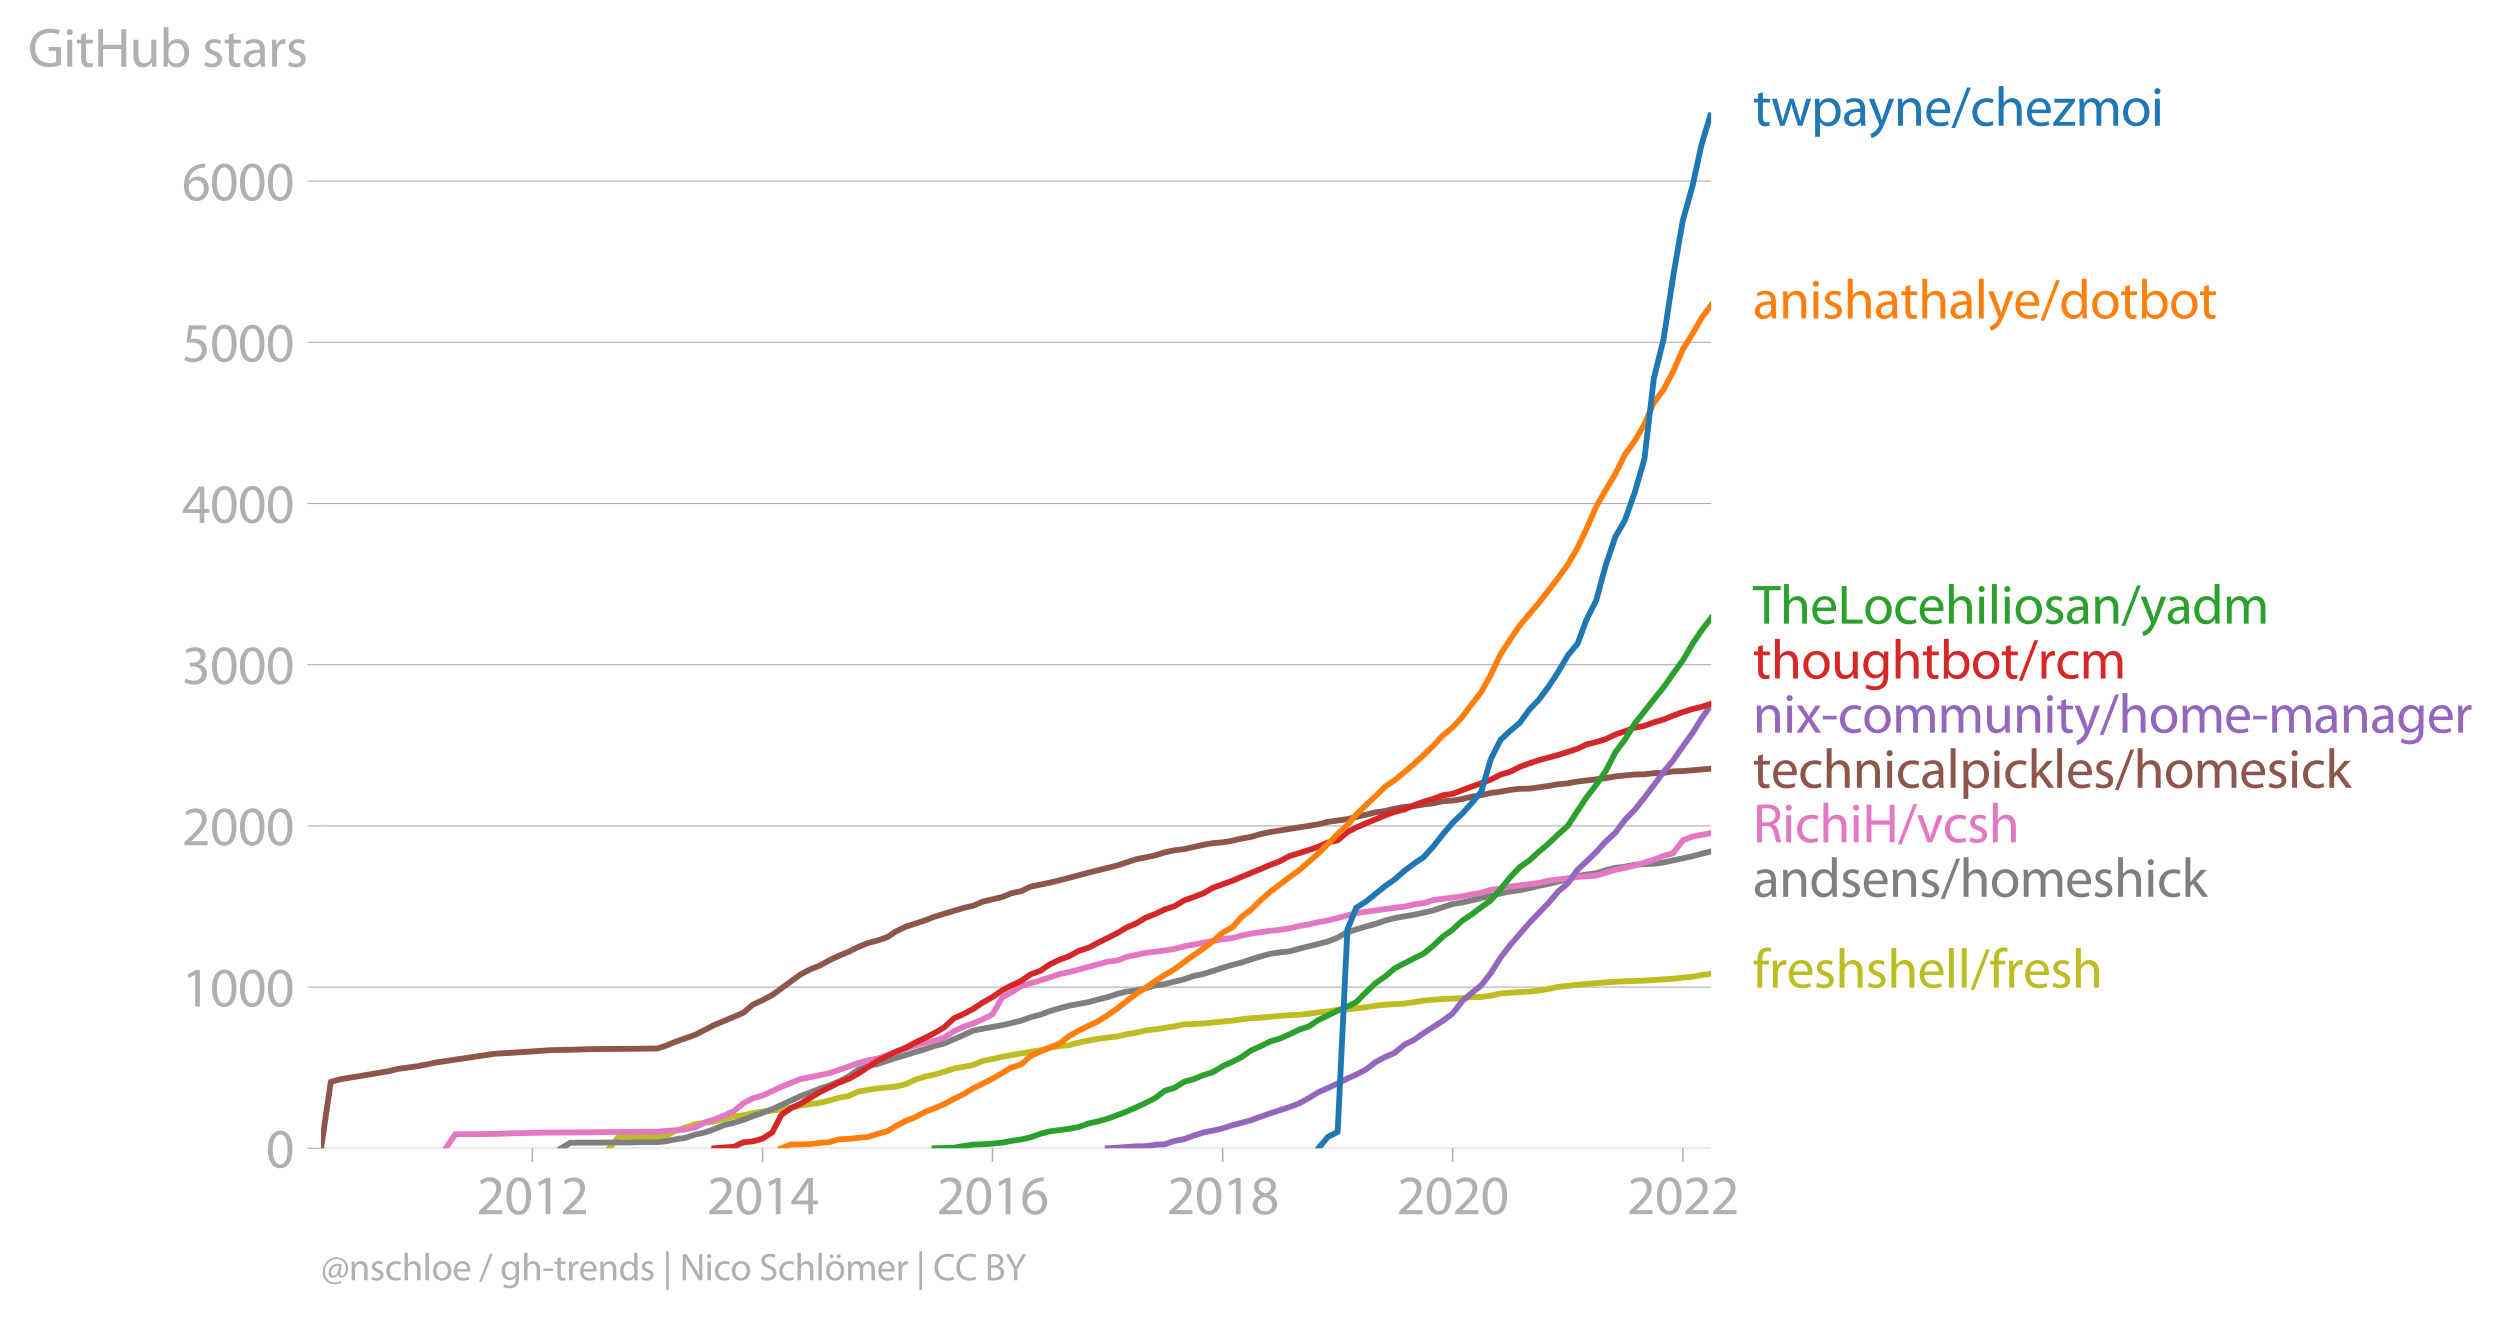 <svg xmlns:xlink="http://www.w3.org/1999/xlink" width="856.326" height="451.361" viewBox="0 0 642.244 338.521" xmlns="http://www.w3.org/2000/svg"><defs><style>*{stroke-linejoin:round;stroke-linecap:butt}</style></defs><g id="figure_1"><path d="M0 338.52h642.244V0H0v338.52z" style="fill:none" id="patch_1"/><g id="axes_1"><path d="M82.476 294.993h357.12V28.881H82.476v266.112z" style="fill:none" id="patch_2"/><g id="matplotlib.axis_1"><g id="xtick_1"><g id="line2d_1"><defs><path id="mc880b0dc08" d="M0 0v3.5" style="stroke:#b0b0b0;stroke-width:.4"/></defs><use xlink:href="#mc880b0dc08" x="136.764" y="294.993" style="fill:#b0b0b0;stroke:#b0b0b0;stroke-width:.4"/></g><g style="fill:#b0b0b0" transform="matrix(.14 0 0 -.14 122.401 311.933)" id="text_1"><defs><path id="MyriadPro-Regular-32" d="M2944 0v467H1075v13l333 307c877 845 1434 1466 1434 2234 0 595-378 1209-1274 1209-480 0-890-179-1178-422l180-397c192 160 505 352 883 352 621 0 825-390 825-813-6-627-486-1164-1548-2176L288 346V0h2656z" transform="scale(.016)"/><path id="MyriadPro-Regular-30" d="M1677 4230c-845 0-1447-768-1447-2163C243 691 794-70 1606-70c922 0 1447 780 1447 2195 0 1325-499 2105-1376 2105zm-32-435c582 0 845-672 845-1696 0-1062-276-1734-852-1734-512 0-844 614-844 1696 0 1133 358 1734 851 1734z" transform="scale(.016)"/><path id="MyriadPro-Regular-31" d="M1510 0h544v4160h-480l-908-486 108-429 724 390h12V0z" transform="scale(.016)"/></defs><use xlink:href="#MyriadPro-Regular-32"/><use xlink:href="#MyriadPro-Regular-30" x="51.3"/><use xlink:href="#MyriadPro-Regular-31" x="102.6"/><use xlink:href="#MyriadPro-Regular-32" x="153.9"/></g></g><g id="xtick_2"><use xlink:href="#mc880b0dc08" x="195.907" y="294.993" style="fill:#b0b0b0;stroke:#b0b0b0;stroke-width:.4" id="line2d_2"/><g style="fill:#b0b0b0" transform="matrix(.14 0 0 -.14 181.544 311.933)" id="text_2"><defs><path id="MyriadPro-Regular-34" d="M2560 0v1133h582v441h-582v2586h-608L96 1504v-371h1933V0h531zM666 1574v13l1017 1415c115 192 218 371 346 614h19c-13-218-19-435-19-653V1574H666z" transform="scale(.016)"/></defs><use xlink:href="#MyriadPro-Regular-32"/><use xlink:href="#MyriadPro-Regular-30" x="51.3"/><use xlink:href="#MyriadPro-Regular-31" x="102.6"/><use xlink:href="#MyriadPro-Regular-34" x="153.9"/></g></g><g id="xtick_3"><use xlink:href="#mc880b0dc08" x="254.968" y="294.993" style="fill:#b0b0b0;stroke:#b0b0b0;stroke-width:.4" id="line2d_3"/><g style="fill:#b0b0b0" transform="matrix(.14 0 0 -.14 240.605 311.933)" id="text_3"><defs><path id="MyriadPro-Regular-36" d="M2662 4224c-102 0-243-6-409-32-525-64-986-275-1331-614-410-410-704-1056-704-1876C218 621 800-70 1690-70c864 0 1382 704 1382 1465 0 813-518 1344-1254 1344-461 0-807-217-1005-480h-19c96 685 563 1331 1446 1479 160 25 307 32 422 25v461zM1690 365c-589 0-903 505-916 1190 0 103 26 186 64 250 154 301 468 512 807 512 518 0 857-359 857-954s-326-998-806-998h-6z" transform="scale(.016)"/></defs><use xlink:href="#MyriadPro-Regular-32"/><use xlink:href="#MyriadPro-Regular-30" x="51.3"/><use xlink:href="#MyriadPro-Regular-31" x="102.6"/><use xlink:href="#MyriadPro-Regular-36" x="153.9"/></g></g><g id="xtick_4"><use xlink:href="#mc880b0dc08" x="314.111" y="294.993" style="fill:#b0b0b0;stroke:#b0b0b0;stroke-width:.4" id="line2d_4"/><g style="fill:#b0b0b0" transform="matrix(.14 0 0 -.14 299.748 311.933)" id="text_4"><defs><path id="MyriadPro-Regular-38" d="M1062 2170c-512-218-825-589-825-1114C237 448 762-70 1632-70c794 0 1414 486 1414 1209 0 506-320 871-838 1075v20c512 243 685 620 685 972 0 519-403 1024-1210 1024-729 0-1286-448-1286-1107 0-358 198-717 659-934l6-19zm583-1831c-531 0-851 371-832 794 0 397 262 717 749 857 563-160 915-403 915-908 0-423-327-743-832-743zm6 3488c506 0 704-345 704-678 0-378-275-634-633-755-480 128-794 352-794 768 0 358 256 665 723 665z" transform="scale(.016)"/></defs><use xlink:href="#MyriadPro-Regular-32"/><use xlink:href="#MyriadPro-Regular-30" x="51.3"/><use xlink:href="#MyriadPro-Regular-31" x="102.6"/><use xlink:href="#MyriadPro-Regular-38" x="153.9"/></g></g><g id="xtick_5"><use xlink:href="#mc880b0dc08" x="373.172" y="294.993" style="fill:#b0b0b0;stroke:#b0b0b0;stroke-width:.4" id="line2d_5"/><g style="fill:#b0b0b0" transform="matrix(.14 0 0 -.14 358.81 311.933)" id="text_5"><use xlink:href="#MyriadPro-Regular-32"/><use xlink:href="#MyriadPro-Regular-30" x="51.3"/><use xlink:href="#MyriadPro-Regular-32" x="102.6"/><use xlink:href="#MyriadPro-Regular-30" x="153.9"/></g></g><g id="xtick_6"><use xlink:href="#mc880b0dc08" x="432.315" y="294.993" style="fill:#b0b0b0;stroke:#b0b0b0;stroke-width:.4" id="line2d_6"/><g style="fill:#b0b0b0" transform="matrix(.14 0 0 -.14 417.952 311.933)" id="text_6"><use xlink:href="#MyriadPro-Regular-32"/><use xlink:href="#MyriadPro-Regular-30" x="51.3"/><use xlink:href="#MyriadPro-Regular-32" x="102.6"/><use xlink:href="#MyriadPro-Regular-32" x="153.9"/></g></g></g><g id="matplotlib.axis_2"><g id="ytick_1"><path d="M82.476 294.993h357.12" clip-path="url(#pe9c9b6a384)" style="fill:none;stroke:#b0b0b0;stroke-width:.3;stroke-linecap:square" id="line2d_7"/><g id="line2d_8"><defs><path id="m61c4d9cf75" d="M0 0h-3.5" style="stroke:#b0b0b0;stroke-width:.3"/></defs><use xlink:href="#m61c4d9cf75" x="82.476" y="294.993" style="fill:#b0b0b0;stroke:#b0b0b0;stroke-width:.3"/></g><use xlink:href="#MyriadPro-Regular-30" style="fill:#b0b0b0" transform="matrix(.14 0 0 -.14 68.295 299.963)" id="text_7"/></g><g id="ytick_2"><path d="M82.476 253.582h357.12" clip-path="url(#pe9c9b6a384)" style="fill:none;stroke:#b0b0b0;stroke-width:.3;stroke-linecap:square" id="line2d_9"/><use xlink:href="#m61c4d9cf75" x="82.476" y="253.582" style="fill:#b0b0b0;stroke:#b0b0b0;stroke-width:.3" id="line2d_10"/><g style="fill:#b0b0b0" transform="matrix(.14 0 0 -.14 46.75 258.552)" id="text_8"><use xlink:href="#MyriadPro-Regular-31"/><use xlink:href="#MyriadPro-Regular-30" x="51.3"/><use xlink:href="#MyriadPro-Regular-30" x="102.6"/><use xlink:href="#MyriadPro-Regular-30" x="153.9"/></g></g><g id="ytick_3"><path d="M82.476 212.17h357.12" clip-path="url(#pe9c9b6a384)" style="fill:none;stroke:#b0b0b0;stroke-width:.3;stroke-linecap:square" id="line2d_11"/><use xlink:href="#m61c4d9cf75" x="82.476" y="212.17" style="fill:#b0b0b0;stroke:#b0b0b0;stroke-width:.3" id="line2d_12"/><g style="fill:#b0b0b0" transform="matrix(.14 0 0 -.14 46.75 217.14)" id="text_9"><use xlink:href="#MyriadPro-Regular-32"/><use xlink:href="#MyriadPro-Regular-30" x="51.3"/><use xlink:href="#MyriadPro-Regular-30" x="102.6"/><use xlink:href="#MyriadPro-Regular-30" x="153.9"/></g></g><g id="ytick_4"><path d="M82.476 170.758h357.12" clip-path="url(#pe9c9b6a384)" style="fill:none;stroke:#b0b0b0;stroke-width:.3;stroke-linecap:square" id="line2d_13"/><use xlink:href="#m61c4d9cf75" x="82.476" y="170.758" style="fill:#b0b0b0;stroke:#b0b0b0;stroke-width:.3" id="line2d_14"/><g style="fill:#b0b0b0" transform="matrix(.14 0 0 -.14 46.75 175.728)" id="text_10"><defs><path id="MyriadPro-Regular-33" d="M269 211C474 77 883-70 1350-70c999 0 1517 582 1517 1248 0 582-416 966-928 1068v13c512 186 768 551 768 979 0 506-371 992-1190 992-448 0-871-160-1088-320l147-409c179 128 499 275 832 275 518 0 730-294 730-627 0-493-519-704-928-704H896v-423h314c544 0 1068-249 1075-832 6-345-218-806-941-806-390 0-762 160-922 262L269 211z" transform="scale(.016)"/></defs><use xlink:href="#MyriadPro-Regular-33"/><use xlink:href="#MyriadPro-Regular-30" x="51.3"/><use xlink:href="#MyriadPro-Regular-30" x="102.6"/><use xlink:href="#MyriadPro-Regular-30" x="153.9"/></g></g><g id="ytick_5"><path d="M82.476 129.346h357.12" clip-path="url(#pe9c9b6a384)" style="fill:none;stroke:#b0b0b0;stroke-width:.3;stroke-linecap:square" id="line2d_15"/><use xlink:href="#m61c4d9cf75" x="82.476" y="129.346" style="fill:#b0b0b0;stroke:#b0b0b0;stroke-width:.3" id="line2d_16"/><g style="fill:#b0b0b0" transform="matrix(.14 0 0 -.14 46.75 134.316)" id="text_11"><use xlink:href="#MyriadPro-Regular-34"/><use xlink:href="#MyriadPro-Regular-30" x="51.3"/><use xlink:href="#MyriadPro-Regular-30" x="102.6"/><use xlink:href="#MyriadPro-Regular-30" x="153.9"/></g></g><g id="ytick_6"><path d="M82.476 87.935h357.12" clip-path="url(#pe9c9b6a384)" style="fill:none;stroke:#b0b0b0;stroke-width:.3;stroke-linecap:square" id="line2d_17"/><use xlink:href="#m61c4d9cf75" x="82.476" y="87.935" style="fill:#b0b0b0;stroke:#b0b0b0;stroke-width:.3" id="line2d_18"/><g style="fill:#b0b0b0" transform="matrix(.14 0 0 -.14 46.75 92.905)" id="text_12"><defs><path id="MyriadPro-Regular-35" d="M2771 4160H781L512 2163c154 19 339 45 576 45 832 0 1190-384 1197-922 0-556-455-902-986-902-377 0-717 128-889 230L269 186C467 58 851-70 1306-70c902 0 1548 608 1548 1420 0 525-268 884-595 1069-256 154-576 224-896 224-153 0-243-13-339-25l160 1068h1587v474z" transform="scale(.016)"/></defs><use xlink:href="#MyriadPro-Regular-35"/><use xlink:href="#MyriadPro-Regular-30" x="51.3"/><use xlink:href="#MyriadPro-Regular-30" x="102.6"/><use xlink:href="#MyriadPro-Regular-30" x="153.9"/></g></g><g id="ytick_7"><path d="M82.476 46.523h357.12" clip-path="url(#pe9c9b6a384)" style="fill:none;stroke:#b0b0b0;stroke-width:.3;stroke-linecap:square" id="line2d_19"/><use xlink:href="#m61c4d9cf75" x="82.476" y="46.523" style="fill:#b0b0b0;stroke:#b0b0b0;stroke-width:.3" id="line2d_20"/><g style="fill:#b0b0b0" transform="matrix(.14 0 0 -.14 46.75 51.493)" id="text_13"><use xlink:href="#MyriadPro-Regular-36"/><use xlink:href="#MyriadPro-Regular-30" x="51.3"/><use xlink:href="#MyriadPro-Regular-30" x="102.6"/><use xlink:href="#MyriadPro-Regular-30" x="153.9"/></g></g><g style="fill:#b0b0b0" transform="matrix(.14 0 0 -.14 7.2 17.14)" id="text_14"><defs><path id="MyriadPro-Regular-47" d="M3770 2266H2349v-448h877V531c-128-64-378-115-743-115-1005 0-1664 646-1664 1741 0 1081 685 1734 1735 1734 435 0 723-83 953-185l135 454c-186 90-576 198-1076 198-1446 0-2329-940-2336-2227 0-672 231-1248 602-1606 422-403 960-570 1613-570 582 0 1075 147 1325 237v2074z" transform="scale(.016)"/><path id="MyriadPro-Regular-69" d="M1030 0v3098H467V0h563zM749 4320c-205 0-352-154-352-352 0-192 141-346 339-346 224 0 365 154 358 346 0 198-134 352-345 352z" transform="scale(.016)"/><path id="MyriadPro-Regular-74" d="M595 3667v-569H115v-429h480V979c0-365 58-640 218-806C947 19 1158-70 1421-70c217 0 390 38 499 83l-26 422c-83-25-172-38-326-38-314 0-422 217-422 601v1671h806v429h-806v742l-551-173z" transform="scale(.016)"/><path id="MyriadPro-Regular-48" d="M486 4314V0h557v2022h2087V0h563v4314h-563V2509H1043v1805H486z" transform="scale(.016)"/><path id="MyriadPro-Regular-75" d="M3059 3098h-563V1197c0-103-19-205-51-288-103-250-365-512-743-512-512 0-691 397-691 985v1716H448V1286C448 198 1030-70 1517-70c550 0 877 326 1024 576h13l32-506h499c-19 243-26 525-26 845v2253z" transform="scale(.016)"/><path id="MyriadPro-Regular-62" d="M467 800c0-275-13-589-25-800h486l26 512h19c230-410 589-582 1037-582 691 0 1388 550 1388 1657 7 941-537 1581-1305 1581-499 0-858-224-1056-570h-13v1946H467V800zm557 998c0 90 19 167 32 231 115 429 474 691 858 691 601 0 921-531 921-1152 0-710-352-1190-941-1190-409 0-736 268-844 659-13 64-26 134-26 205v556z" transform="scale(.016)"/><path id="MyriadPro-Regular-73" d="M250 147C467 19 781-70 1120-70c736 0 1158 390 1158 934 0 461-275 730-812 934-404 154-589 269-589 525 0 231 185 423 518 423 288 0 512-103 634-180l141 410c-173 102-448 192-762 192-666 0-1069-410-1069-909 0-371 263-678 819-877 416-153 576-300 576-569 0-256-192-461-601-461-282 0-576 115-743 224L250 147z" transform="scale(.016)"/><path id="MyriadPro-Regular-61" d="M2643 1901c0 621-230 1267-1177 1267-391 0-762-109-1018-275l128-371c218 140 518 230 806 230 634 0 704-461 704-717v-64C890 1978 224 1568 224 819c0-448 320-889 947-889 442 0 775 217 947 460h20l44-390h512c-38 211-51 474-51 742v1159zm-544-858c0-57-13-121-32-179-89-262-345-518-749-518-288 0-531 172-531 537 0 602 698 711 1312 698v-538z" transform="scale(.016)"/><path id="MyriadPro-Regular-72" d="M467 0h557v1651c0 96 13 186 26 263 76 422 358 723 755 723 77 0 134-7 192-19v531c-51 13-96 19-160 19-378 0-717-262-858-678h-25l-20 608H442c19-288 25-602 25-967V0z" transform="scale(.016)"/></defs><use xlink:href="#MyriadPro-Regular-47"/><use xlink:href="#MyriadPro-Regular-69" x="64.6"/><use xlink:href="#MyriadPro-Regular-74" x="88"/><use xlink:href="#MyriadPro-Regular-48" x="121.1"/><use xlink:href="#MyriadPro-Regular-75" x="186.3"/><use xlink:href="#MyriadPro-Regular-62" x="241.4"/><use xlink:href="#MyriadPro-Regular-20" x="298.3"/><use xlink:href="#MyriadPro-Regular-73" x="319.5"/><use xlink:href="#MyriadPro-Regular-74" x="359.1"/><use xlink:href="#MyriadPro-Regular-61" x="392.2"/><use xlink:href="#MyriadPro-Regular-72" x="440.4"/><use xlink:href="#MyriadPro-Regular-73" x="473.1"/></g></g><path d="m156.505 294.993 2.428-2.94h9.951l2.265-.29 2.509-1.325 2.427-.787 2.508-.828 2.427-.414 2.508-.29 2.508-.663 2.427-.662 2.508-.29 2.428-.538 2.508-.415 2.508-.248 2.265-.29 2.508-.414 2.427-.621 2.509-.331 2.427-.332 2.508-.58 2.508-.745 2.427-.414 2.508-1.16 2.427-.414 2.509-.414 2.508-.207 2.265-.248 2.508-.622 2.427-1.16 2.508-.786 2.428-.497 2.508-.745 2.508-.828 2.427-.415 2.508-.497 2.427-1.035 2.508-.497 2.508-.538 2.347-.456 2.508-.414 2.427-.455 2.508-.373 2.427-.663 2.508-.414 2.508-.248 2.428-.663 2.508-.497 2.427-.455 2.508-.332 2.508-.29 2.265-.538 2.509-.414 2.427-.58 2.508-.29 2.427-.372 2.508-.414 2.508-.497 2.427-.083 2.508-.124 2.428-.249 2.508-.248 2.508-.249 2.265-.331 2.508-.29 2.427-.124 2.509-.249 2.427-.207 2.508-.207 2.508-.083 2.427-.29 2.508-.33 2.427-.25 2.508-.372 2.509-.166 2.265-.248 2.508-.29 2.427-.373 2.508-.29 2.428-.124 2.508-.165 2.508-.373 2.427-.373 2.508-.248 2.427-.166 2.508-.083 2.508-.124 2.347-.29h2.508l2.427-.373 2.508-.538 2.427-.207 2.508-.166 2.508-.124 2.428-.248 2.508-.456 2.427-.497 2.508-.29 2.508-.248 2.265-.249 2.508-.165 2.428-.207 2.508-.166 2.427-.124 2.508-.083 2.508-.083 2.427-.166 2.508-.165 2.428-.166 2.508-.29 2.508-.207 2.265-.455 2.508-.332" clip-path="url(#pe9c9b6a384)" style="fill:none;stroke:#bcbd22;stroke-width:1.5;stroke-linecap:square" id="line2d_21"/><path d="m144.127 294.993 2.427-1.408 2.508-.041H153.997l2.508-.041h4.936l2.427-.083h5.016l2.265-.249 2.509-.497 2.427-.372 2.508-.829 2.427-.538 2.508-.87 2.508-1.035 2.427-.58 2.508-.787 2.428-.91 2.508-.87 2.508-.953 2.265-1.035 2.508-1.16 2.427-1.118 2.509-.952 2.427-.994 2.508-.787 2.508-1.077 2.427-1.242 2.508-1.822 2.427-.87 2.509-.538 2.508-.828 2.265-.746 2.508-.745 2.427-.745 2.508-.746 2.428-.828 2.508-.621 2.508-1.118 2.427-1.036 2.508-1.16 2.427-.496 2.508-.456 2.508-.455 2.347-.539 2.508-.62 2.427-.87 2.508-.663 2.427-.911 2.508-.745 2.508-.663 2.428-.456 2.508-.455 2.427-.663 2.508-.62 2.508-.83 2.265-.579 2.509-.29 2.427-.58 2.508-.745 2.427-.331 2.508-.621 2.508-.622 2.427-.828 2.508-.538 2.428-.746 2.508-.828 2.508-.745 2.265-.58 2.508-.828 2.427-.746 2.509-.704 2.427-.33 2.508-.29 2.508-.663 2.427-.622 2.508-.62 2.427-.622 2.508-.994 2.509-1.408 2.265-.704 2.508-.745 2.427-.663 2.508-.87 2.428-.62 2.508-.456 2.508-.414 2.427-.539 2.508-.58 2.427-.828 2.508-.786 2.508-.415 2.347-.538 2.508-.621 2.427-.538 2.508-.622 2.427-.497 2.508-.33 2.508-.54 2.428-.579 2.508-.497 2.427-.621 2.508-.621 2.508-.829 2.265-.33 2.508-.332 2.428-.787 2.508-.621 2.427-.29 2.508-.497 2.508-.166 2.427-.082 2.508-.332 2.428-.538 2.508-.538 2.508-.539 2.265-.62 2.508-.622" clip-path="url(#pe9c9b6a384)" style="fill:none;stroke:#7f7f7f;stroke-width:1.5;stroke-linecap:square" id="line2d_22"/><path d="m114.515 294.993 2.427-3.602 9.952-.083 4.935-.166 7.443-.166 12.217-.082 5.016-.083 7.363-.042 5.016-.041 7.2-.58 2.509-.538 2.427-1.243 2.508-.786 2.508-.994 2.427-1.118 2.508-2.03 2.428-1.283 2.508-.704 4.773-2.237 4.935-1.987 7.444-1.533 4.935-1.697 2.508-.911 2.427-.663 2.509-.497 2.508-.828 4.773-1.78 4.935-1.45 2.428-.497 2.508-.829 2.508-1.656 2.427-1.118 2.508-.87 2.427-1.035 2.508-1.284 2.508-4.348 2.347-1.284 2.508-1.615 7.362-2.236 2.508-.87 2.508-.497 9.871-2.691 2.508-.29 2.265-.911 4.936-1.036 4.935-.62 2.508-.415 2.508-.663 9.87-1.822 2.509-.29 2.265-.62 2.508-.54 4.936-.703 2.427-.249 2.508-.372 2.508-.621 2.427-.415 2.508-.58 2.427-.413 7.282-1.905 9.87-1.367 2.509-.29 2.508-.58 2.427-.33 2.508-.788 7.443-.952 2.347-.497 2.508-.414 2.427-.787 2.508-.29 2.427-.497 7.444-.952 2.508-.58 7.443-.953 4.773-.372 4.936-1.45 4.935-1.118 4.935-1.49 2.508-.995 2.428-.662 2.508-3.313 2.508-.994 4.773-.87h0" clip-path="url(#pe9c9b6a384)" style="fill:none;stroke:#e377c2;stroke-width:1.5;stroke-linecap:square" id="line2d_23"/><g style="fill:#1f77b4" transform="matrix(.14 0 0 -.14 450.31 32.305)" id="text_15"><defs><path id="MyriadPro-Regular-77" d="M115 3098 1050 0h512l499 1472c109 333 205 653 281 1024h13c77-365 167-672 275-1018L3104 0h512l998 3098h-556l-442-1556c-102-364-186-691-237-1004h-19c-70 313-160 640-275 1011l-480 1549h-474l-505-1575c-103-339-205-672-276-985h-19c-57 320-141 640-230 985L691 3098H115z" transform="scale(.016)"/><path id="MyriadPro-Regular-70" d="M467-1267h557V416h13c185-307 544-486 953-486 730 0 1408 550 1408 1664 0 940-563 1574-1312 1574-505 0-870-224-1100-602h-13l-26 532H442c12-295 25-615 25-1012v-3353zm557 3059c0 77 19 160 38 230 109 423 468 698 852 698 595 0 921-531 921-1152 0-710-345-1197-941-1197-403 0-742 269-844 659-13 71-26 148-26 231v531z" transform="scale(.016)"/><path id="MyriadPro-Regular-79" d="M58 3098 1203 243c26-70 39-115 39-147s-20-77-45-134c-128-288-320-506-474-628-166-140-352-230-493-275l141-473c141 25 416 121 691 364 384 333 660 877 1063 1940l845 2208h-596l-614-1818c-77-224-141-461-198-646h-13c-51 185-128 428-199 633L672 3098H58z" transform="scale(.016)"/><path id="MyriadPro-Regular-6e" d="M467 0h563v1862c0 96 13 192 39 263 96 313 384 576 755 576 531 0 717-416 717-915V0h563v1850c0 1062-666 1318-1094 1318-512 0-871-288-1024-582h-13l-32 512H442c19-256 25-519 25-839V0z" transform="scale(.016)"/><path id="MyriadPro-Regular-65" d="M2957 1446c6 58 19 148 19 263 0 569-269 1459-1280 1459-902 0-1453-736-1453-1670C243 563 813-70 1766-70c493 0 832 108 1031 198l-96 403c-211-89-455-160-858-160-563 0-1049 314-1062 1075h2176zM787 1850c45 390 295 915 864 915 634 0 787-557 781-915H787z" transform="scale(.016)"/><path id="MyriadPro-Regular-2f" d="m422-256 1792 4640h-435L-6-256h428z" transform="scale(.016)"/><path id="MyriadPro-Regular-63" d="M2579 538c-160-71-371-154-691-154-614 0-1075 442-1075 1158 0 647 384 1172 1094 1172 307 0 519-71 653-148l128 436c-154 76-448 160-781 160-1011 0-1664-692-1664-1645C243 570 851-70 1786-70c416 0 742 108 889 185l-96 423z" transform="scale(.016)"/><path id="MyriadPro-Regular-68" d="M467 0h563v1869c0 109 7 192 39 269 102 307 390 563 755 563 531 0 717-423 717-922V0h563v1843c0 1069-666 1325-1082 1325-211 0-409-64-576-160-172-96-313-237-403-397h-13v1933H467V0z" transform="scale(.016)"/><path id="MyriadPro-Regular-7a" d="M115 0h2515v448H819v13c141 160 269 313 397 486l1382 1799 7 352H243v-455h1677v-13c-141-166-269-313-403-480L115 326V0z" transform="scale(.016)"/><path id="MyriadPro-Regular-6d" d="M467 0h551v1869c0 96 12 192 44 275 90 282 346 563 698 563 429 0 646-358 646-851V0h551v1914c0 102 19 204 45 281 96 275 345 512 665 512 455 0 672-358 672-953V0h551v1824c0 1075-608 1344-1018 1344-294 0-499-77-685-218-128-96-249-230-345-403h-13c-135 365-455 621-877 621-512 0-800-275-973-570h-19l-26 500H442c19-256 25-519 25-839V0z" transform="scale(.016)"/><path id="MyriadPro-Regular-6f" d="M1779 3168c-857 0-1536-608-1536-1645C243 544 890-70 1728-70c749 0 1542 499 1542 1644 0 948-601 1594-1491 1594zm-13-422c666 0 928-666 928-1191 0-697-403-1203-940-1203-551 0-941 512-941 1190 0 589 288 1204 953 1204z" transform="scale(.016)"/></defs><use xlink:href="#MyriadPro-Regular-74"/><use xlink:href="#MyriadPro-Regular-77" x="33.1"/><use xlink:href="#MyriadPro-Regular-70" x="106.7"/><use xlink:href="#MyriadPro-Regular-61" x="163.6"/><use xlink:href="#MyriadPro-Regular-79" x="211.8"/><use xlink:href="#MyriadPro-Regular-6e" x="258.9"/><use xlink:href="#MyriadPro-Regular-65" x="314.4"/><use xlink:href="#MyriadPro-Regular-2f" x="364.5"/><use xlink:href="#MyriadPro-Regular-63" x="398.8"/><use xlink:href="#MyriadPro-Regular-68" x="443.6"/><use xlink:href="#MyriadPro-Regular-65" x="499.1"/><use xlink:href="#MyriadPro-Regular-7a" x="549.2"/><use xlink:href="#MyriadPro-Regular-6d" x="592"/><use xlink:href="#MyriadPro-Regular-6f" x="675.4"/><use xlink:href="#MyriadPro-Regular-69" x="730.3"/></g><g style="fill:#ff7f0e" transform="matrix(.14 0 0 -.14 450.31 81.792)" id="text_16"><defs><path id="MyriadPro-Regular-6c" d="M467 0h563v4544H467V0z" transform="scale(.016)"/><path id="MyriadPro-Regular-64" d="M2579 4544V2694h-13c-140 250-460 474-934 474-755 0-1395-634-1389-1664C243 563 819-70 1568-70c506 0 883 262 1056 608h13l25-538h506c-19 211-26 525-26 800v3744h-563zm0-3245c0-89-6-166-25-243-103-422-448-672-826-672-608 0-915 518-915 1146 0 684 345 1196 928 1196 422 0 729-294 813-652 19-71 25-167 25-237v-538z" transform="scale(.016)"/></defs><use xlink:href="#MyriadPro-Regular-61"/><use xlink:href="#MyriadPro-Regular-6e" x="48.2"/><use xlink:href="#MyriadPro-Regular-69" x="103.7"/><use xlink:href="#MyriadPro-Regular-73" x="127.1"/><use xlink:href="#MyriadPro-Regular-68" x="166.7"/><use xlink:href="#MyriadPro-Regular-61" x="222.2"/><use xlink:href="#MyriadPro-Regular-74" x="270.4"/><use xlink:href="#MyriadPro-Regular-68" x="303.5"/><use xlink:href="#MyriadPro-Regular-61" x="359"/><use xlink:href="#MyriadPro-Regular-6c" x="407.2"/><use xlink:href="#MyriadPro-Regular-79" x="430.8"/><use xlink:href="#MyriadPro-Regular-65" x="477.9"/><use xlink:href="#MyriadPro-Regular-2f" x="528"/><use xlink:href="#MyriadPro-Regular-64" x="562.3"/><use xlink:href="#MyriadPro-Regular-6f" x="618.7"/><use xlink:href="#MyriadPro-Regular-74" x="673.6"/><use xlink:href="#MyriadPro-Regular-62" x="706.7"/><use xlink:href="#MyriadPro-Regular-6f" x="763.6"/><use xlink:href="#MyriadPro-Regular-74" x="818.5"/></g><g style="fill:#2ca02c" transform="matrix(.14 0 0 -.14 450.31 160.226)" id="text_17"><defs><path id="MyriadPro-Regular-54" d="M1306 0h563v3840h1318v474H-6v-474h1312V0z" transform="scale(.016)"/><path id="MyriadPro-Regular-4c" d="M486 0h2400v467H1043v3847H486V0z" transform="scale(.016)"/></defs><use xlink:href="#MyriadPro-Regular-54"/><use xlink:href="#MyriadPro-Regular-68" x="49.7"/><use xlink:href="#MyriadPro-Regular-65" x="105.2"/><use xlink:href="#MyriadPro-Regular-4c" x="155.3"/><use xlink:href="#MyriadPro-Regular-6f" x="202.5"/><use xlink:href="#MyriadPro-Regular-63" x="257.4"/><use xlink:href="#MyriadPro-Regular-65" x="302.2"/><use xlink:href="#MyriadPro-Regular-68" x="352.3"/><use xlink:href="#MyriadPro-Regular-69" x="407.8"/><use xlink:href="#MyriadPro-Regular-6c" x="431.2"/><use xlink:href="#MyriadPro-Regular-69" x="454.8"/><use xlink:href="#MyriadPro-Regular-6f" x="478.2"/><use xlink:href="#MyriadPro-Regular-73" x="533.1"/><use xlink:href="#MyriadPro-Regular-61" x="572.7"/><use xlink:href="#MyriadPro-Regular-6e" x="620.9"/><use xlink:href="#MyriadPro-Regular-2f" x="676.4"/><use xlink:href="#MyriadPro-Regular-79" x="710.7"/><use xlink:href="#MyriadPro-Regular-61" x="757.8"/><use xlink:href="#MyriadPro-Regular-64" x="806"/><use xlink:href="#MyriadPro-Regular-6d" x="862.4"/></g><g style="fill:#d62728" transform="matrix(.14 0 0 -.14 450.31 174.309)" id="text_18"><defs><path id="MyriadPro-Regular-67" d="M3110 2246c0 378 13 628 26 852h-493l-25-468h-13c-135 256-429 538-967 538-710 0-1395-595-1395-1645C243 666 794 13 1562 13c480 0 812 230 985 518h13V186c0-781-422-1082-998-1082-384 0-704 115-909 243l-141-429c250-166 659-256 1030-256 391 0 826 90 1127 372 301 268 441 704 441 1414v1798zm-556-928c0-96-13-204-45-300-122-359-435-576-781-576-608 0-915 505-915 1113 0 717 384 1171 921 1171 410 0 685-268 788-595 25-77 32-160 32-256v-557z" transform="scale(.016)"/></defs><use xlink:href="#MyriadPro-Regular-74"/><use xlink:href="#MyriadPro-Regular-68" x="33.1"/><use xlink:href="#MyriadPro-Regular-6f" x="88.6"/><use xlink:href="#MyriadPro-Regular-75" x="143.5"/><use xlink:href="#MyriadPro-Regular-67" x="198.6"/><use xlink:href="#MyriadPro-Regular-68" x="254.5"/><use xlink:href="#MyriadPro-Regular-74" x="310"/><use xlink:href="#MyriadPro-Regular-62" x="343.1"/><use xlink:href="#MyriadPro-Regular-6f" x="400"/><use xlink:href="#MyriadPro-Regular-74" x="454.9"/><use xlink:href="#MyriadPro-Regular-2f" x="488"/><use xlink:href="#MyriadPro-Regular-72" x="522.3"/><use xlink:href="#MyriadPro-Regular-63" x="555"/><use xlink:href="#MyriadPro-Regular-6d" x="599.8"/></g><g style="fill:#9467bd" transform="matrix(.14 0 0 -.14 450.31 188.226)" id="text_19"><defs><path id="MyriadPro-Regular-78" d="m102 3098 1050-1517L51 0h621l448 698c115 185 224 345 326 537h13c109-185 211-358 333-537L2246 0h640L1798 1600l1056 1498h-608l-435-660c-102-166-205-326-307-512h-19c-103 173-199 333-314 506l-441 666H102z" transform="scale(.016)"/><path id="MyriadPro-Regular-2d" d="M192 1939v-416h1581v416H192z" transform="scale(.016)"/></defs><use xlink:href="#MyriadPro-Regular-6e"/><use xlink:href="#MyriadPro-Regular-69" x="55.5"/><use xlink:href="#MyriadPro-Regular-78" x="78.9"/><use xlink:href="#MyriadPro-Regular-2d" x="125.2"/><use xlink:href="#MyriadPro-Regular-63" x="155.9"/><use xlink:href="#MyriadPro-Regular-6f" x="200.7"/><use xlink:href="#MyriadPro-Regular-6d" x="255.6"/><use xlink:href="#MyriadPro-Regular-6d" x="339"/><use xlink:href="#MyriadPro-Regular-75" x="422.4"/><use xlink:href="#MyriadPro-Regular-6e" x="477.5"/><use xlink:href="#MyriadPro-Regular-69" x="533"/><use xlink:href="#MyriadPro-Regular-74" x="556.4"/><use xlink:href="#MyriadPro-Regular-79" x="589.5"/><use xlink:href="#MyriadPro-Regular-2f" x="636.6"/><use xlink:href="#MyriadPro-Regular-68" x="670.9"/><use xlink:href="#MyriadPro-Regular-6f" x="726.4"/><use xlink:href="#MyriadPro-Regular-6d" x="781.3"/><use xlink:href="#MyriadPro-Regular-65" x="864.7"/><use xlink:href="#MyriadPro-Regular-2d" x="914.8"/><use xlink:href="#MyriadPro-Regular-6d" x="945.5"/><use xlink:href="#MyriadPro-Regular-61" x="1028.9"/><use xlink:href="#MyriadPro-Regular-6e" x="1077.1"/><use xlink:href="#MyriadPro-Regular-61" x="1132.6"/><use xlink:href="#MyriadPro-Regular-67" x="1180.8"/><use xlink:href="#MyriadPro-Regular-65" x="1236.7"/><use xlink:href="#MyriadPro-Regular-72" x="1286.8"/></g><g style="fill:#8c564b" transform="matrix(.14 0 0 -.14 450.31 202.386)" id="text_20"><defs><path id="MyriadPro-Regular-6b" d="M1024 4544H467V0h557v1165l288 320L2381 0h685L1702 1824l1197 1274h-678l-909-1069c-90-109-198-243-275-352h-13v2867z" transform="scale(.016)"/></defs><use xlink:href="#MyriadPro-Regular-74"/><use xlink:href="#MyriadPro-Regular-65" x="33.1"/><use xlink:href="#MyriadPro-Regular-63" x="83.2"/><use xlink:href="#MyriadPro-Regular-68" x="128"/><use xlink:href="#MyriadPro-Regular-6e" x="183.5"/><use xlink:href="#MyriadPro-Regular-69" x="239"/><use xlink:href="#MyriadPro-Regular-63" x="262.4"/><use xlink:href="#MyriadPro-Regular-61" x="307.2"/><use xlink:href="#MyriadPro-Regular-6c" x="355.4"/><use xlink:href="#MyriadPro-Regular-70" x="379"/><use xlink:href="#MyriadPro-Regular-69" x="435.9"/><use xlink:href="#MyriadPro-Regular-63" x="459.3"/><use xlink:href="#MyriadPro-Regular-6b" x="504.1"/><use xlink:href="#MyriadPro-Regular-6c" x="551"/><use xlink:href="#MyriadPro-Regular-65" x="574.6"/><use xlink:href="#MyriadPro-Regular-73" x="624.7"/><use xlink:href="#MyriadPro-Regular-2f" x="664.3"/><use xlink:href="#MyriadPro-Regular-68" x="698.6"/><use xlink:href="#MyriadPro-Regular-6f" x="754.1"/><use xlink:href="#MyriadPro-Regular-6d" x="809"/><use xlink:href="#MyriadPro-Regular-65" x="892.4"/><use xlink:href="#MyriadPro-Regular-73" x="942.5"/><use xlink:href="#MyriadPro-Regular-69" x="982.1"/><use xlink:href="#MyriadPro-Regular-63" x="1005.5"/><use xlink:href="#MyriadPro-Regular-6b" x="1050.3"/></g><g style="fill:#e377c2" transform="matrix(.14 0 0 -.14 450.31 216.386)" id="text_21"><defs><path id="MyriadPro-Regular-52" d="M486 0h557v1869h525c506-19 736-243 864-839 122-537 218-902 288-1030h576c-90 166-192 582-333 1184-102 448-301 755-633 870v20c454 153 812 531 812 1100 0 333-121 628-339 820-269 243-653 352-1248 352-384 0-787-32-1069-90V0zm557 3866c90 25 282 51 551 51 588-7 992-250 992-807 0-492-378-819-973-819h-570v1575z" transform="scale(.016)"/><path id="MyriadPro-Regular-76" d="M83 3098 1261 0h537l1216 3098h-588l-602-1741c-102-282-192-538-262-794h-20c-64 256-147 512-249 794L685 3098H83z" transform="scale(.016)"/></defs><use xlink:href="#MyriadPro-Regular-52"/><use xlink:href="#MyriadPro-Regular-69" x="53.8"/><use xlink:href="#MyriadPro-Regular-63" x="77.2"/><use xlink:href="#MyriadPro-Regular-68" x="122"/><use xlink:href="#MyriadPro-Regular-69" x="177.5"/><use xlink:href="#MyriadPro-Regular-48" x="200.9"/><use xlink:href="#MyriadPro-Regular-2f" x="266.1"/><use xlink:href="#MyriadPro-Regular-76" x="300.4"/><use xlink:href="#MyriadPro-Regular-63" x="348.5"/><use xlink:href="#MyriadPro-Regular-73" x="393.3"/><use xlink:href="#MyriadPro-Regular-68" x="432.9"/></g><g style="fill:#7f7f7f" transform="matrix(.14 0 0 -.14 450.31 230.386)" id="text_22"><use xlink:href="#MyriadPro-Regular-61"/><use xlink:href="#MyriadPro-Regular-6e" x="48.2"/><use xlink:href="#MyriadPro-Regular-64" x="103.7"/><use xlink:href="#MyriadPro-Regular-73" x="160.1"/><use xlink:href="#MyriadPro-Regular-65" x="199.7"/><use xlink:href="#MyriadPro-Regular-6e" x="249.8"/><use xlink:href="#MyriadPro-Regular-73" x="305.3"/><use xlink:href="#MyriadPro-Regular-2f" x="344.9"/><use xlink:href="#MyriadPro-Regular-68" x="379.2"/><use xlink:href="#MyriadPro-Regular-6f" x="434.7"/><use xlink:href="#MyriadPro-Regular-6d" x="489.6"/><use xlink:href="#MyriadPro-Regular-65" x="573"/><use xlink:href="#MyriadPro-Regular-73" x="623.1"/><use xlink:href="#MyriadPro-Regular-68" x="662.7"/><use xlink:href="#MyriadPro-Regular-69" x="718.2"/><use xlink:href="#MyriadPro-Regular-63" x="741.6"/><use xlink:href="#MyriadPro-Regular-6b" x="786.4"/></g><g style="fill:#bcbd22" transform="matrix(.14 0 0 -.14 450.31 253.729)" id="text_23"><defs><path id="MyriadPro-Regular-66" d="M1082 0v2669h748v429h-748v166c0 474 121 896 601 896 160 0 275-32 359-70l76 435c-108 45-281 89-480 89-262 0-544-83-755-288-262-249-358-646-358-1081v-147H90v-429h435V0h557z" transform="scale(.016)"/></defs><use xlink:href="#MyriadPro-Regular-66"/><use xlink:href="#MyriadPro-Regular-72" x="29.2"/><use xlink:href="#MyriadPro-Regular-65" x="61.9"/><use xlink:href="#MyriadPro-Regular-73" x="112"/><use xlink:href="#MyriadPro-Regular-68" x="151.6"/><use xlink:href="#MyriadPro-Regular-73" x="207.1"/><use xlink:href="#MyriadPro-Regular-68" x="246.7"/><use xlink:href="#MyriadPro-Regular-65" x="302.2"/><use xlink:href="#MyriadPro-Regular-6c" x="352.3"/><use xlink:href="#MyriadPro-Regular-6c" x="375.9"/><use xlink:href="#MyriadPro-Regular-2f" x="399.5"/><use xlink:href="#MyriadPro-Regular-66" x="433.8"/><use xlink:href="#MyriadPro-Regular-72" x="463"/><use xlink:href="#MyriadPro-Regular-65" x="495.7"/><use xlink:href="#MyriadPro-Regular-73" x="545.8"/><use xlink:href="#MyriadPro-Regular-68" x="585.4"/></g><g style="fill:#b0b0b0" transform="matrix(.097 0 0 -.097 82.476 328.892)" id="text_24"><defs><path id="MyriadPro-Regular-40" d="M2867 1632c-70-397-409-870-781-870-281 0-422 204-422 486 0 621 454 1152 1018 1152 147 0 256-26 320-45l-135-723zm384-1773c-262-147-601-224-966-224-947 0-1645 666-1645 1735 0 1299 877 2131 1920 2131 992 0 1549-672 1549-1600 0-743-365-1178-691-1171-212 6-288 230-192 716l217 1159c-166 77-409 134-685 134-889 0-1516-723-1516-1517 0-505 320-806 691-806 384 0 678 186 902 563h26c-19-390 217-563 473-563 602 0 1140 563 1140 1523 0 1069-749 1856-1863 1856-1421 0-2336-1145-2336-2464C275 96 1165-672 2214-672c429 0 788 70 1140 256l-103 275z" transform="scale(.016)"/><path id="MyriadPro-Regular-7c" d="M550 4800v-6400h429v6400H550z" transform="scale(.016)"/><path id="MyriadPro-Regular-4e" d="M1011 0v1843c0 717-13 1235-45 1779l20 7c217-467 505-960 806-1440L3162 0h563v4314h-525V2509c0-672 13-1197 64-1773l-13-6c-205 441-454 896-774 1401L1094 4314H486V0h525z" transform="scale(.016)"/><path id="MyriadPro-Regular-53" d="M269 211C499 58 954-70 1370-70c1017 0 1510 582 1510 1248 0 633-371 985-1101 1267-595 230-857 429-857 832 0 294 224 646 812 646 391 0 679-128 820-205l153 455c-192 109-512 211-953 211-839 0-1396-499-1396-1171 0-608 436-973 1140-1223 582-224 812-454 812-857 0-435-332-736-902-736-384 0-749 128-998 281L269 211z" transform="scale(.016)"/><path id="MyriadPro-Regular-f6" d="M1165 3648c185 0 313 154 313 326 0 186-134 327-313 327s-327-147-327-327c0-172 135-326 320-326h7zm1184 0c185 0 313 154 313 326 0 186-134 327-313 327s-320-147-320-327c0-172 128-326 313-326h7zm-570-480c-857 0-1536-608-1536-1645C243 544 890-70 1728-70c749 0 1542 499 1542 1644 0 948-601 1594-1491 1594zm-13-422c666 0 928-666 928-1191 0-697-403-1203-940-1203-551 0-941 512-941 1190 0 589 288 1204 953 1204z" transform="scale(.016)"/><path id="MyriadPro-Regular-43" d="M3386 582c-224-108-570-179-909-179-1050 0-1658 679-1658 1735 0 1132 672 1779 1683 1779 359 0 660-77 871-179l134 454c-147 77-486 192-1024 192-1337 0-2253-915-2253-2266C230 704 1146-70 2362-70c524 0 934 108 1139 211l-115 441z" transform="scale(.016)"/><path id="MyriadPro-Regular-42" d="M486 13c186-26 480-51 864-51 704 0 1191 128 1492 403 217 211 364 493 364 864 0 640-480 979-889 1081v13c454 167 729 531 729 947 0 340-134 596-358 762-269 218-627 314-1184 314-390 0-774-39-1018-90V13zm557 3865c90 20 237 39 493 39 563 0 947-199 947-704 0-416-345-723-934-723h-506v1388zm0-1811h461c608 0 1114-243 1114-832 0-627-532-838-1108-838-198 0-358 6-467 25v1645z" transform="scale(.016)"/><path id="MyriadPro-Regular-59" d="M2010 0v1837l1446 2477h-634l-620-1191c-167-326-314-608-436-889h-12c-135 300-263 563-429 889L717 4314H83l1363-2484V0h564z" transform="scale(.016)"/></defs><use xlink:href="#MyriadPro-Regular-40"/><use xlink:href="#MyriadPro-Regular-6e" x="73.7"/><use xlink:href="#MyriadPro-Regular-73" x="129.2"/><use xlink:href="#MyriadPro-Regular-63" x="168.8"/><use xlink:href="#MyriadPro-Regular-68" x="213.6"/><use xlink:href="#MyriadPro-Regular-6c" x="269.1"/><use xlink:href="#MyriadPro-Regular-6f" x="292.7"/><use xlink:href="#MyriadPro-Regular-65" x="347.6"/><use xlink:href="#MyriadPro-Regular-20" x="397.7"/><use xlink:href="#MyriadPro-Regular-2f" x="418.9"/><use xlink:href="#MyriadPro-Regular-20" x="453.2"/><use xlink:href="#MyriadPro-Regular-67" x="474.4"/><use xlink:href="#MyriadPro-Regular-68" x="530.3"/><use xlink:href="#MyriadPro-Regular-2d" x="585.8"/><use xlink:href="#MyriadPro-Regular-74" x="616.5"/><use xlink:href="#MyriadPro-Regular-72" x="649.6"/><use xlink:href="#MyriadPro-Regular-65" x="682.3"/><use xlink:href="#MyriadPro-Regular-6e" x="732.4"/><use xlink:href="#MyriadPro-Regular-64" x="787.9"/><use xlink:href="#MyriadPro-Regular-73" x="844.3"/><use xlink:href="#MyriadPro-Regular-20" x="883.9"/><use xlink:href="#MyriadPro-Regular-7c" x="905.1"/><use xlink:href="#MyriadPro-Regular-20" x="929"/><use xlink:href="#MyriadPro-Regular-4e" x="950.2"/><use xlink:href="#MyriadPro-Regular-69" x="1016"/><use xlink:href="#MyriadPro-Regular-63" x="1039.4"/><use xlink:href="#MyriadPro-Regular-6f" x="1084.2"/><use xlink:href="#MyriadPro-Regular-20" x="1139.1"/><use xlink:href="#MyriadPro-Regular-53" x="1160.3"/><use xlink:href="#MyriadPro-Regular-63" x="1209.6"/><use xlink:href="#MyriadPro-Regular-68" x="1254.4"/><use xlink:href="#MyriadPro-Regular-6c" x="1309.9"/><use xlink:href="#MyriadPro-Regular-f6" x="1333.5"/><use xlink:href="#MyriadPro-Regular-6d" x="1388.4"/><use xlink:href="#MyriadPro-Regular-65" x="1471.8"/><use xlink:href="#MyriadPro-Regular-72" x="1521.9"/><use xlink:href="#MyriadPro-Regular-20" x="1554.6"/><use xlink:href="#MyriadPro-Regular-7c" x="1575.8"/><use xlink:href="#MyriadPro-Regular-20" x="1599.7"/><use xlink:href="#MyriadPro-Regular-43" x="1620.9"/><use xlink:href="#MyriadPro-Regular-43" x="1678.9"/><use xlink:href="#MyriadPro-Regular-20" x="1736.9"/><use xlink:href="#MyriadPro-Regular-42" x="1758.1"/><use xlink:href="#MyriadPro-Regular-59" x="1812.3"/></g><path d="m82.476 294.993 2.508-17.061 2.428-.663 12.378-2.07 2.508-.622 4.936-.662 4.773-.953 14.887-2.236 7.362-.455 7.363-.497 4.935-.083 4.935-.166 9.952-.083 7.443-.083 2.265-.745 2.509-1.035 4.935-1.74 4.935-2.526 4.935-2.07 2.508-1.077 2.428-2.07 2.508-1.16 2.508-1.325 7.2-5.26 2.509-1.325 2.427-.952 2.508-1.367 2.508-1.2 2.427-.995 2.508-1.242 2.427-.994 2.509-.662 2.508-.87 2.265-1.49 2.508-1.202 4.935-1.615 2.428-.952 7.443-2.237 2.508-.58 2.427-1.035 5.016-1.2 2.347-.953 2.508-.538 2.427-1.16 4.935-1.035 5.016-1.243 4.936-1.325 7.443-1.863 4.774-1.574 4.935-.994 2.427-.787 2.508-.538 2.508-.29 4.935-1.118 2.428-.414 2.508-.207 2.508-.414 2.265-.539 2.508-.455 2.427-.704 2.509-.539 12.378-1.987 2.427-.621 5.017-.704 7.2-1.74 2.508-.331 2.428-.621 2.508-.414 2.508-.249 2.427-.414 2.508-.29 2.427-.538 2.508-.166 2.508-.414 2.347-.58 2.508-.414 2.427-.538 2.508-.331 2.427-.456 2.508-.29 2.508-.041 4.936-.704 2.427-.414 2.508-.249 2.508-.455 7.2-.87 2.509-.456 4.935-.497 2.508-.04 2.427-.29 2.508-.084 2.428-.372 2.508-.083 7.281-.621h0" clip-path="url(#pe9c9b6a384)" style="fill:none;stroke:#8c564b;stroke-width:1.5;stroke-linecap:square" id="line2d_24"/><path d="m284.58 294.993 2.508-.165 2.265-.166 2.509-.166 2.427-.041 2.508-.373 2.427-.124 2.508-.87 2.508-.455 2.427-.911 2.508-.787 2.428-.497 2.508-.58 2.508-.787 2.265-.62 2.508-.663 2.427-.911 2.509-.87 2.427-.787 2.508-.828 2.508-.953 2.427-1.325 2.508-1.532 2.427-1.077 2.508-1.16 2.509-1.283 2.265-.994 2.508-1.325 2.427-1.864 2.508-1.366 2.428-1.035 2.508-2.112 2.508-1.243 2.427-1.74 2.508-1.573 2.427-1.573 2.508-1.864 2.508-3.23 2.347-2.03 2.508-1.987 2.427-3.106 2.508-3.975 2.427-3.19 2.508-2.898 2.508-2.899 2.428-2.526 2.508-2.609 2.427-2.899 2.508-2.112 2.508-3.52 2.265-2.07 2.508-2.443 2.428-2.692 2.508-2.278 2.427-3.271 2.508-2.568 2.508-3.147 2.427-3.23 2.508-3.396 2.428-2.94 2.508-3.603 2.508-3.479 2.265-3.644 2.508-3.561" clip-path="url(#pe9c9b6a384)" style="fill:none;stroke:#9467bd;stroke-width:1.5;stroke-linecap:square" id="line2d_25"/><path d="m183.528 294.993 2.508-.207 2.427-.165 2.508-1.16 2.428-.248 2.508-.704 2.508-1.615 2.265-4.431 2.508-1.781 2.427-1.118 2.509-1.491 2.427-1.49 2.508-1.243 2.508-1.243 2.427-.91 2.508-1.409 2.427-1.615 2.509-1.656 2.508-1.243 2.265-1.118 2.508-.994 2.427-1.325 2.508-1.2 2.428-1.243 2.508-1.49 2.508-2.32 2.427-1.077 2.508-1.325 2.427-1.615 2.508-1.408 2.508-1.74 2.347-1.242 2.508-1.16 2.427-1.697 2.508-.911 2.427-1.656 2.508-1.201 2.508-.911 2.428-1.367 2.508-.787 2.427-1.284 2.508-1.242 2.508-1.284 2.265-1.366 2.509-1.077 2.427-1.45 2.508-.993 2.427-1.16 2.508-.828 2.508-1.49 2.427-.87 2.508-.953 2.428-1.408 2.508-.911 2.508-.911 2.265-.953 2.508-1.035 2.427-.994 2.509-1.077 2.427-.91 2.508-1.367 2.508-.746 2.427-.786 2.508-.87 2.427-1.077 2.508-.538 2.509-2.154 2.265-1.16 2.508-1.076 2.427-.994 2.508-1.076 2.428-.87 2.508-.621 2.508-1.077 2.427-.91 2.508-.746 2.427-.911 2.508-.373 2.508-.953 2.347-.87 2.508-.91 2.427-.911L385.47 199l2.427-.704 2.508-1.284 2.508-.91 2.428-.83 2.508-.662 2.427-.662 2.508-.787 2.508-.828 2.265-1.077 2.508-.621 2.428-.746 2.508-1.2 2.427-.829 2.508-.91 2.508-.498 2.427-.87 2.508-.745 2.428-.994 2.508-.91 2.508-.788 2.265-.538 2.508-.828" clip-path="url(#pe9c9b6a384)" style="fill:none;stroke:#d62728;stroke-width:1.5;stroke-linecap:square" id="line2d_26"/><path d="m240.082 294.993 2.508-.082 2.508-.083 2.427-.414 2.508-.373 2.427-.083 2.508-.166 2.508-.248 2.347-.456 2.508-.372 2.427-.539 2.508-.91 2.427-.622 2.508-.331 2.508-.331 2.428-.456 2.508-.911 2.427-.538 2.508-.704 2.508-.911 2.265-.87 2.509-1.118 2.427-1.118 2.508-1.284 2.427-1.864 2.508-.745 2.508-1.574 2.427-.662 2.508-1.036 2.428-.745 2.508-1.574 2.508-1.118 2.265-1.16 2.508-1.739 2.427-1.076 2.509-1.243 2.427-.704 2.508-1.118 2.508-1.2 2.427-.829 2.508-1.656 2.427-1.16 2.508-1.242 2.509-1.036 2.265-1.16 2.508-2.525 2.427-2.32 2.508-1.739 2.428-2.07 2.508-1.325 2.508-1.284 2.427-1.201 2.508-2.03 2.427-2.318 2.508-1.781 2.508-2.36 2.347-1.533 2.508-1.905 2.427-1.739 2.508-2.857 2.427-3.023 2.508-2.65 2.508-1.74 2.428-2.236 2.508-2.112 2.427-2.32 2.508-2.236 2.508-3.85 2.265-3.397 2.508-3.271 2.428-3.479 2.508-4.886 2.427-3.23 2.508-4.1 2.508-3.148 2.427-3.105 2.508-3.106 2.428-3.479 2.508-3.437 2.508-4.265 2.265-3.355 2.508-3.271" clip-path="url(#pe9c9b6a384)" style="fill:none;stroke:#2ca02c;stroke-width:1.5;stroke-linecap:square" id="line2d_27"/><path d="m200.68 294.993 2.508-.994h2.427l2.509-.082 2.427-.29 2.508-.207 2.508-.746 2.427-.083 2.508-.29 2.427-.206 2.509-.787 2.508-.704 2.265-1.367 2.508-1.284 2.427-.952 2.508-1.367 2.428-.91 2.508-1.077 2.508-1.367 2.427-1.201 2.508-1.49 2.427-1.202 2.508-1.284 2.508-1.449 2.347-1.408 2.508-.787 2.427-2.195 2.508-1.118 2.427-1.035 2.508-.994 2.508-1.988 2.428-1.366 2.508-1.243 2.427-1.16 2.508-1.573 2.508-1.74 2.265-1.821 2.509-1.905 2.427-1.532 2.508-1.781 2.427-1.532 2.508-1.491 2.508-1.864 2.427-1.739 2.508-1.74 2.428-1.863 2.508-2.195 2.508-1.366 2.265-2.61 2.508-1.904 2.427-2.402 2.509-2.236 2.427-1.822 2.508-1.905 2.508-1.78 2.427-2.154 2.508-2.195 2.427-2.402 2.508-2.568 2.509-2.319 2.265-2.65 2.508-2.443 2.427-2.278 2.508-2.485 2.428-1.656 2.508-2.07 2.508-2.113 2.427-2.277 2.508-2.402 2.427-2.61 2.508-2.07 2.508-2.733 2.347-3.147 2.508-3.23 2.427-4.39 2.508-5.26 2.427-3.726 2.508-3.686 2.508-2.982 2.428-2.857 2.508-3.23 2.427-3.147 2.508-3.48 2.508-4.347 2.265-4.763 2.508-5.756 2.428-4.224 2.508-4.224 2.427-4.886 2.508-3.48 2.508-4.347 2.427-5.508 2.508-3.396 2.428-4.597 2.508-5.714 2.508-4.059 2.265-3.934 2.508-3.396" clip-path="url(#pe9c9b6a384)" style="fill:none;stroke:#ff7f0e;stroke-width:1.5;stroke-linecap:square" id="line2d_28"/><path d="m338.706 294.993 2.427-2.94 2.508-1.242 2.509-52.055 2.265-5.549 2.508-1.615 2.427-1.946 2.508-2.03 2.428-1.697 2.508-2.195 2.508-1.905 2.427-1.615 2.508-2.775 2.427-3.106 2.508-2.94 2.508-2.402 2.347-2.609 2.508-2.981 2.427-8.324 2.508-4.97 2.427-2.277 2.508-2.112 2.508-3.437 2.428-2.527 2.508-3.395 2.427-3.686 2.508-4.307 2.508-3.023 2.265-6.129 2.508-4.97 2.428-8.986 2.508-7.37 2.427-4.183 2.508-7.123 2.508-8.614 2.427-20.789 2.508-10.063 2.428-15.985 2.508-14.494 2.508-8.903 2.265-10.436 2.508-8.407" clip-path="url(#pe9c9b6a384)" style="fill:none;stroke:#1f77b4;stroke-width:1.5;stroke-linecap:square" id="line2d_29"/></g></g><defs><clipPath id="pe9c9b6a384"><path d="M82.476 28.881h357.12v266.112H82.476z"/></clipPath></defs></svg>
